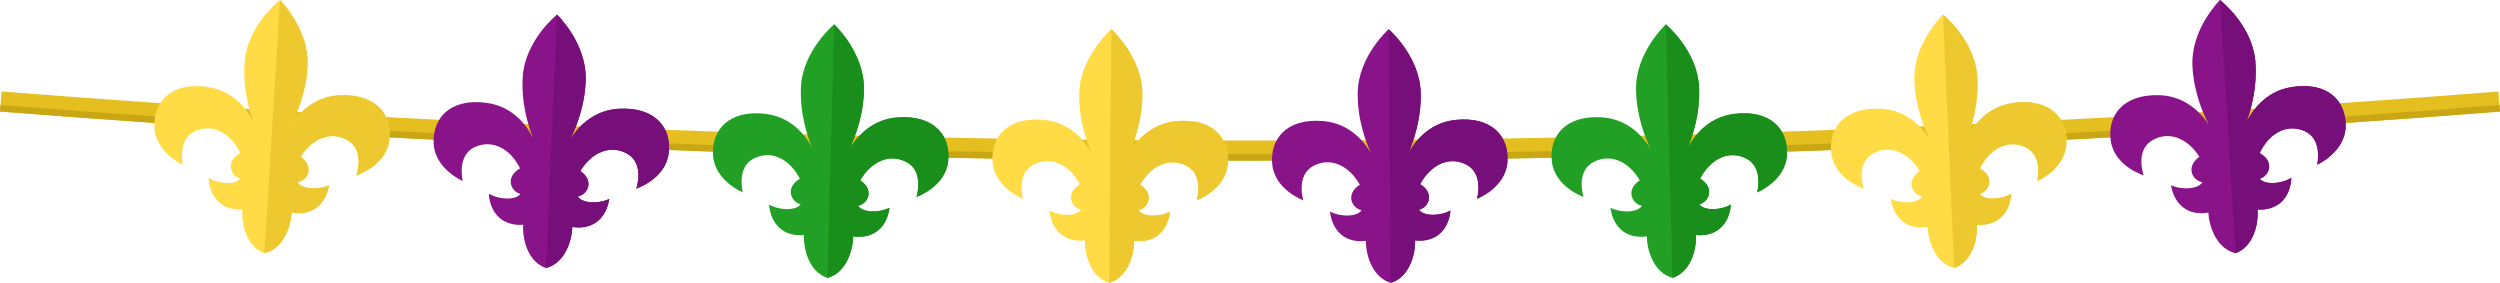 <?xml version="1.0" encoding="UTF-8"?>
<svg id="_ÎÓÈ_1" data-name="—ÎÓÈ_1" xmlns="http://www.w3.org/2000/svg" viewBox="0 0 2097.28 237.28">
  <defs>
    <style>
      .cls-1 {
        fill: #770f7a;
      }

      .cls-1, .cls-2, .cls-3, .cls-4, .cls-5, .cls-6, .cls-7, .cls-8 {
        stroke-width: 0px;
      }

      .cls-2 {
        fill: #891389;
      }

      .cls-3 {
        fill: #1a8e1a;
      }

      .cls-4 {
        fill: #22a026;
      }

      .cls-5 {
        fill: #c9a614;
      }

      .cls-6 {
        fill: #ffdb45;
      }

      .cls-7 {
        fill: #e5bf1f;
      }

      .cls-8 {
        fill: #edc82e;
      }
    </style>
  </defs>
  <g>
    <path class="cls-7" d="M2097.28,93.58C1399.27,148.51,698.02,148.51,0,93.58c.44-5.6.88-11.21,1.32-16.81,697.13,54.87,1397.5,54.87,2094.64,0,.44,5.6.88,11.21,1.32,16.81Z"/>
    <path class="cls-5" d="M2097.28,93.58C1399.27,148.51,698.02,148.51,0,93.58c.14-1.83.29-3.66.43-5.48,697.73,54.91,1398.69,54.91,2096.42,0,.14,1.83.29,3.66.43,5.48Z"/>
  </g>
  <g>
    <path class="cls-2" d="M560.87,129.15c-2.98,21.2-27.07,29.08-27.07,29.07,0,0,7.13-20.72-7.41-29.12-14.54-8.41-30.33-.91-39.53,14.38,11.7,8.01,6.64,19.55-2.17,21.38,3.57,5.64,17.04,6.51,26.43,2.02-2.57,16.51-14.09,26.24-30.99,23.49-.39,12.99-7.13,30.79-22.18,34.47-14.67-4.98-19.83-23.31-19.07-36.28-17.08,1.26-27.71-9.43-28.82-26.11,8.96,5.29,22.44,5.61,26.49.3-8.61-2.59-12.65-14.53-.28-21.49-7.83-16.03-22.9-24.89-38.12-17.79-15.23,7.09-9.95,28.36-9.95,28.36,0,0-23.3-9.95-24.41-31.34-1.11-21.38,13.99-38.45,44.7-34.16,22.9,3.2,34.3,20.63,38.64,29.3-3.54-8.86-10.1-28.79-8.58-51.4,2.06-30.62,28.76-51.99,28.75-52-.01,0,24.71,23.64,24.08,54.32-.47,22.66-8.75,41.93-13.05,50.45,5.07-8.26,17.95-24.62,41.05-25.8,30.96-1.59,44.49,16.74,41.53,37.94Z"/>
    <path class="cls-1" d="M560.87,129.15c-2.98,21.2-27.07,29.08-27.07,29.07,0,0,7.13-20.72-7.41-29.12-14.54-8.41-30.33-.91-39.53,14.38,11.7,8.01,6.64,19.55-2.17,21.38,3.57,5.64,17.04,6.51,26.43,2.02-2.57,16.51-14.09,26.24-30.99,23.49-.39,12.99-7.13,30.79-22.18,34.47,3.11-70.87,6.22-141.73,9.33-212.59-.01,0,24.71,23.64,24.08,54.32-.47,22.66-8.75,41.93-13.05,50.45,5.07-8.26,17.95-24.62,41.05-25.8,30.96-1.59,44.49,16.74,41.53,37.94Z"/>
  </g>
  <g>
    <path class="cls-4" d="M795.38,135.65c-2.61,21.25-26.54,29.55-26.54,29.55,0,0,6.76-20.84-7.93-28.99-14.68-8.16-30.34-.38-39.26,15.07,11.84,7.81,6.98,19.43-1.8,21.41,3.67,5.58,17.13,6.21,26.44,1.56-2.27,16.56-13.62,26.48-30.56,24.03-.17,12.99-6.6,30.91-21.58,34.85-14.74-4.72-20.22-22.96-19.71-35.94-17.05,1.56-27.86-8.95-29.25-25.6,9.04,5.13,22.53,5.21,26.49-.17-8.66-2.44-12.9-14.3-.67-21.48-8.11-15.89-23.32-24.48-38.41-17.11-15.1,7.36-9.45,28.53-9.45,28.53,0,0-23.47-9.54-24.95-30.9-1.48-21.36,13.3-38.69,44.08-34.93,22.95,2.8,34.65,20.02,39.13,28.62-3.7-8.8-10.59-28.6-9.47-51.24,1.51-30.65,27.83-52.49,27.82-52.49-.01,0,25.12,23.2,25.03,53.89-.08,22.67-8.01,42.08-12.17,50.67,4.93-8.35,17.52-24.93,40.59-26.52,30.94-2.13,44.78,15.95,42.18,37.21Z"/>
    <path class="cls-3" d="M795.38,135.65c-2.61,21.25-26.54,29.55-26.54,29.55,0,0,6.76-20.84-7.93-28.99-14.68-8.16-30.34-.38-39.26,15.07,11.84,7.81,6.98,19.43-1.8,21.41,3.67,5.58,17.13,6.21,26.44,1.56-2.27,16.56-13.62,26.48-30.56,24.03-.17,12.99-6.6,30.91-21.58,34.85,1.87-70.91,3.73-141.82,5.6-212.73-.01,0,25.12,23.2,25.03,53.89-.08,22.67-8.01,42.08-12.17,50.67,4.93-8.35,17.52-24.93,40.59-26.52,30.94-2.13,44.78,15.95,42.18,37.21Z"/>
  </g>
  <g>
    <path class="cls-6" d="M1029.97,138.04c-2.23,21.3-26.01,30.01-26.02,30.01,0,0,6.39-20.96-8.44-28.84-14.82-7.9-30.34.16-39,15.75,11.97,7.6,7.32,19.31-1.41,21.44,3.76,5.51,17.24,5.91,26.46,1.1-1.99,16.6-13.16,26.72-30.14,24.56.07,12.99-6.05,31.02-20.95,35.23-14.83-4.46-20.63-22.6-20.33-35.59-17.02,1.86-28.01-8.46-29.71-25.08,9.14,4.97,22.62,4.82,26.48-.63-8.69-2.29-13.15-14.08-1.03-21.46-8.38-15.75-23.76-24.07-38.72-16.44-14.97,7.62-8.95,28.69-8.95,28.69,0,0-23.63-9.13-25.49-30.46-1.86-21.33,12.62-38.92,43.46-35.7,23,2.4,35,19.41,39.63,27.93-3.85-8.74-11.1-28.41-10.38-51.07.98-30.67,26.91-52.97,26.9-52.97-.01,0,25.52,22.76,25.97,53.44.32,22.67-7.27,42.21-11.27,50.88,4.77-8.44,17.07-25.24,40.11-27.23,30.88-2.68,45.04,15.17,42.82,36.46Z"/>
    <path class="cls-8" d="M1029.97,138.04c-2.23,21.3-26.01,30.01-26.02,30.01,0,0,6.39-20.96-8.44-28.84-14.82-7.9-30.34.16-39,15.75,11.97,7.6,7.32,19.31-1.41,21.44,3.76,5.51,17.24,5.91,26.46,1.1-1.99,16.6-13.16,26.72-30.14,24.56.07,12.99-6.05,31.02-20.95,35.23.62-70.93,1.24-141.86,1.87-212.79-.01,0,25.52,22.76,25.97,53.44.32,22.67-7.27,42.21-11.27,50.88,4.77-8.44,17.07-25.24,40.11-27.23,30.88-2.68,45.04,15.17,42.82,36.46Z"/>
  </g>
  <g>
    <path class="cls-2" d="M1264.55,136.31c-1.86,21.33-25.49,30.47-25.49,30.46,0,0,6.02-21.07-8.95-28.69-14.96-7.64-30.32.69-38.7,16.44,12.11,7.39,7.66,19.18-1.04,21.46,3.86,5.45,17.34,5.61,26.48.63-1.68,16.63-12.68,26.94-29.7,25.08.29,12.99-5.51,31.13-20.34,35.59-14.89-4.2-21.01-22.23-20.95-35.23-16.98,2.16-28.16-7.96-30.13-24.56,9.21,4.81,22.7,4.42,26.46-1.1-8.74-2.14-13.39-13.84-1.42-21.44-8.66-15.6-24.16-23.65-38.99-15.75-14.83,7.88-8.45,28.84-8.44,28.84,0,0-23.79-8.71-26.02-30.01-2.23-21.3,11.93-39.14,42.82-36.46,23.03,1.99,35.33,18.79,40.11,27.23-4-8.67-11.6-28.21-11.27-50.88.43-30.68,25.97-53.43,25.96-53.44-.01,0,25.92,22.3,26.9,52.97.72,22.66-6.53,42.33-10.38,51.07,4.64-8.52,16.64-25.53,39.63-27.93,30.84-3.22,45.31,14.37,43.46,35.7Z"/>
    <path class="cls-1" d="M1264.55,136.31c-1.86,21.33-25.49,30.47-25.49,30.46,0,0,6.02-21.07-8.95-28.69-14.96-7.64-30.32.69-38.7,16.44,12.11,7.39,7.66,19.18-1.04,21.46,3.86,5.45,17.34,5.61,26.48.63-1.68,16.63-12.68,26.94-29.7,25.08.29,12.99-5.51,31.13-20.34,35.59-.62-70.93-1.24-141.86-1.87-212.79-.01,0,25.92,22.3,26.9,52.97.72,22.66-6.53,42.33-10.38,51.07,4.64-8.52,16.64-25.53,39.63-27.93,30.84-3.22,45.31,14.37,43.46,35.7Z"/>
  </g>
  <g>
    <path class="cls-4" d="M1499.08,130.46c-1.49,21.36-24.95,30.91-24.95,30.9,0,0,5.65-21.17-9.45-28.53-15.09-7.37-30.32,1.22-38.42,17.11,12.23,7.17,7.99,19.04-.66,21.48,3.94,5.38,17.44,5.3,26.49.17-1.4,16.65-12.22,27.16-29.27,25.6.53,12.98-4.96,31.22-19.71,35.94,0,0,0,0-.01,0-14.97-3.95-21.4-21.86-21.56-34.85-16.94,2.45-28.29-7.47-30.57-24.03,9.31,4.65,22.77,4.02,26.44-1.56-8.77-1.98-13.63-13.61-1.78-21.41-8.93-15.44-24.59-23.22-39.27-15.07-14.69,8.14-7.94,28.98-7.93,28.99,0,0-23.93-8.29-26.54-29.55-2.61-21.25,11.25-39.34,42.18-37.21,23.08,1.59,35.67,18.17,40.59,26.52-4.15-8.59-12.09-28.01-12.17-50.67-.1-30.27,24.37-53.25,25.02-53.87.01-.01.01-.01.01-.01-.01,0,26.31,21.85,27.83,52.49,1.12,22.64-5.79,42.44-9.48,51.24,4.47-8.6,16.18-25.82,39.14-28.62,30.77-3.76,45.56,13.58,44.08,34.94Z"/>
    <path class="cls-3" d="M1499.08,130.46c-1.49,21.36-24.95,30.91-24.95,30.9,0,0,5.65-21.17-9.45-28.53-15.09-7.37-30.32,1.22-38.42,17.11,12.23,7.17,7.99,19.04-.66,21.48,3.94,5.38,17.44,5.3,26.49.17-1.4,16.65-12.22,27.16-29.27,25.6.53,12.98-4.96,31.22-19.71,35.94,0,0,0,0-.01,0-1.87-70.9-3.73-141.81-5.6-212.71.01-.01.01-.01.01-.01-.01,0,26.31,21.85,27.83,52.49,1.12,22.64-5.79,42.44-9.48,51.24,4.47-8.6,16.18-25.82,39.14-28.62,30.77-3.76,45.56,13.58,44.08,34.94Z"/>
  </g>
  <g>
    <path class="cls-6" d="M1733.51,120.5c-1.11,21.38-24.41,31.34-24.41,31.34,0,0,5.28-21.27-9.95-28.36-15.22-7.11-30.28,1.75-38.11,17.78,12.36,6.96,8.33,18.89-.29,21.49,4.05,5.31,17.55,4.99,26.49-.3-1.1,16.68-11.73,27.37-28.8,26.11.74,12.97-4.42,31.3-19.09,36.28-15.04-3.68-21.78-21.48-22.18-34.47-16.9,2.75-28.42-6.97-30.98-23.49,9.38,4.49,22.85,3.62,26.41-2.02-8.81-1.83-13.87-13.36-2.17-21.38-9.2-15.28-24.98-22.79-39.52-14.38-14.55,8.4-7.43,29.12-7.42,29.12,0,0-24.08-7.87-27.06-29.08-2.98-21.2,10.55-39.53,41.53-37.94,23.09,1.18,35.98,17.54,41.05,25.81-4.3-8.52-12.58-27.79-13.05-50.45-.64-30.68,24.08-54.31,24.07-54.32-.01,0,26.69,21.38,28.75,52,1.51,22.62-5.04,42.54-8.58,51.4,4.33-8.68,15.74-26.1,38.64-29.3,30.72-4.3,45.81,12.77,44.7,34.16Z"/>
    <path class="cls-8" d="M1733.51,120.5c-1.11,21.38-24.41,31.34-24.41,31.34,0,0,5.28-21.27-9.95-28.36-15.22-7.11-30.28,1.75-38.11,17.78,12.36,6.96,8.33,18.89-.29,21.49,4.05,5.31,17.55,4.99,26.49-.3-1.1,16.68-11.73,27.37-28.8,26.11.74,12.97-4.42,31.3-19.09,36.28-3.11-70.87-6.22-141.73-9.33-212.6-.01,0,26.69,21.38,28.75,52,1.51,22.62-5.04,42.54-8.58,51.4,4.33-8.68,15.74-26.1,38.64-29.3,30.72-4.3,45.81,12.77,44.7,34.16Z"/>
  </g>
  <g>
    <path class="cls-6" d="M326.46,118.53c-3.35,21.15-27.57,28.6-27.57,28.6,0,0,7.49-20.59-6.91-29.25-14.39-8.67-30.32-1.44-39.78,13.68,11.56,8.22,6.3,19.67-2.55,21.34,3.47,5.7,16.91,6.81,26.38,2.49-2.85,16.47-14.54,25.99-31.39,22.94-.63,12.98-7.69,30.65-22.79,34.08,0,0,0,0-.01,0-14.57-5.24-19.42-23.65-18.44-36.61-11.06.62-19.33-3.71-24-11.36-2.57-4.19-4.06-9.36-4.35-15.25,8.85,5.45,22.34,6,26.49.76-8.57-2.74-12.4-14.75.09-21.49-7.55-16.17-22.46-25.29-37.8-18.45-15.36,6.82-10.45,28.18-10.45,28.18,0,0-23.13-10.36-23.87-31.76-.73-21.4,14.65-38.2,45.29-33.37,22.86,3.61,33.95,21.23,38.13,29.98-3.39-8.93-9.58-28.96-7.67-51.55C207.83,20.91,234.91,0,234.9,0c0,0,0,0,.01.01.63.64,24.28,24.47,23.12,54.72-.87,22.65-9.49,41.77-13.94,50.22,4.31-6.75,14.06-18.93,30.36-23.41,3.42-.93,7.13-1.53,11.15-1.67,31.01-1.05,44.21,17.52,40.86,38.66Z"/>
    <path class="cls-8" d="M326.46,118.53c-3.35,21.15-27.57,28.6-27.57,28.6,0,0,7.49-20.59-6.91-29.25-14.39-8.67-30.32-1.44-39.78,13.68,11.56,8.22,6.3,19.67-2.55,21.34,3.47,5.7,16.91,6.81,26.38,2.49-2.85,16.47-14.54,25.99-31.39,22.94-.63,12.98-7.69,30.65-22.79,34.08C226.2,141.6,230.55,70.81,234.91.01c.63.64,24.28,24.47,23.12,54.72-.87,22.65-9.49,41.77-13.94,50.22,4.31-6.75,14.06-18.93,30.36-23.41,3.42-.93,7.13-1.53,11.15-1.67,31.01-1.05,44.21,17.52,40.86,38.66Z"/>
  </g>
  <g>
    <path class="cls-2" d="M1967.78,106.42c-.74,21.4-23.86,31.76-23.87,31.76,0,0,4.91-21.36-10.45-28.18-15.35-6.84-30.27,2.29-37.82,18.45,12.48,6.74,8.66,18.75.1,21.49,4.13,5.24,17.62,4.68,26.49-.76-.82,16.69-11.26,27.57-28.36,26.61.98,12.96-3.86,31.37-18.44,36.61,0,0,0,0-.01,0-15.1-3.42-22.16-21.1-22.77-34.08-16.85,3.05-28.55-6.47-31.41-22.94,9.46,4.32,22.92,3.22,26.38-2.49-8.83-1.67-14.11-13.12-2.54-21.34-9.47-15.12-25.4-22.35-39.79-13.68-14.4,8.65-6.92,29.25-6.91,29.25,0,0-24.22-7.45-27.57-28.6-3.34-21.15,9.87-39.71,40.86-38.66,23.13.78,36.3,16.91,41.51,25.08-4.45-8.44-13.07-27.56-13.94-50.22-1.16-30.25,22.49-54.08,23.12-54.72.01-.01.01-.01.01-.01-.01,0,27.07,20.91,29.66,51.48,1.91,22.59-4.3,42.62-7.68,51.55,4.17-8.75,15.27-26.37,38.13-29.98,30.64-4.84,46.02,11.97,45.3,33.36Z"/>
    <path class="cls-1" d="M1967.78,106.42c-.74,21.4-23.86,31.76-23.87,31.76,0,0,4.91-21.36-10.45-28.18-15.35-6.84-30.27,2.29-37.82,18.45,12.48,6.74,8.66,18.75.1,21.49,4.13,5.24,17.62,4.68,26.49-.76-.82,16.69-11.26,27.57-28.36,26.61.98,12.96-3.86,31.37-18.44,36.61,0,0,0,0-.01,0-4.35-70.8-8.71-141.59-13.06-212.39.01-.01.01-.01.01-.01-.01,0,27.07,20.91,29.66,51.48,1.91,22.59-4.3,42.62-7.68,51.55,4.17-8.75,15.27-26.37,38.13-29.98,30.64-4.84,46.02,11.97,45.3,33.36Z"/>
  </g>
</svg>